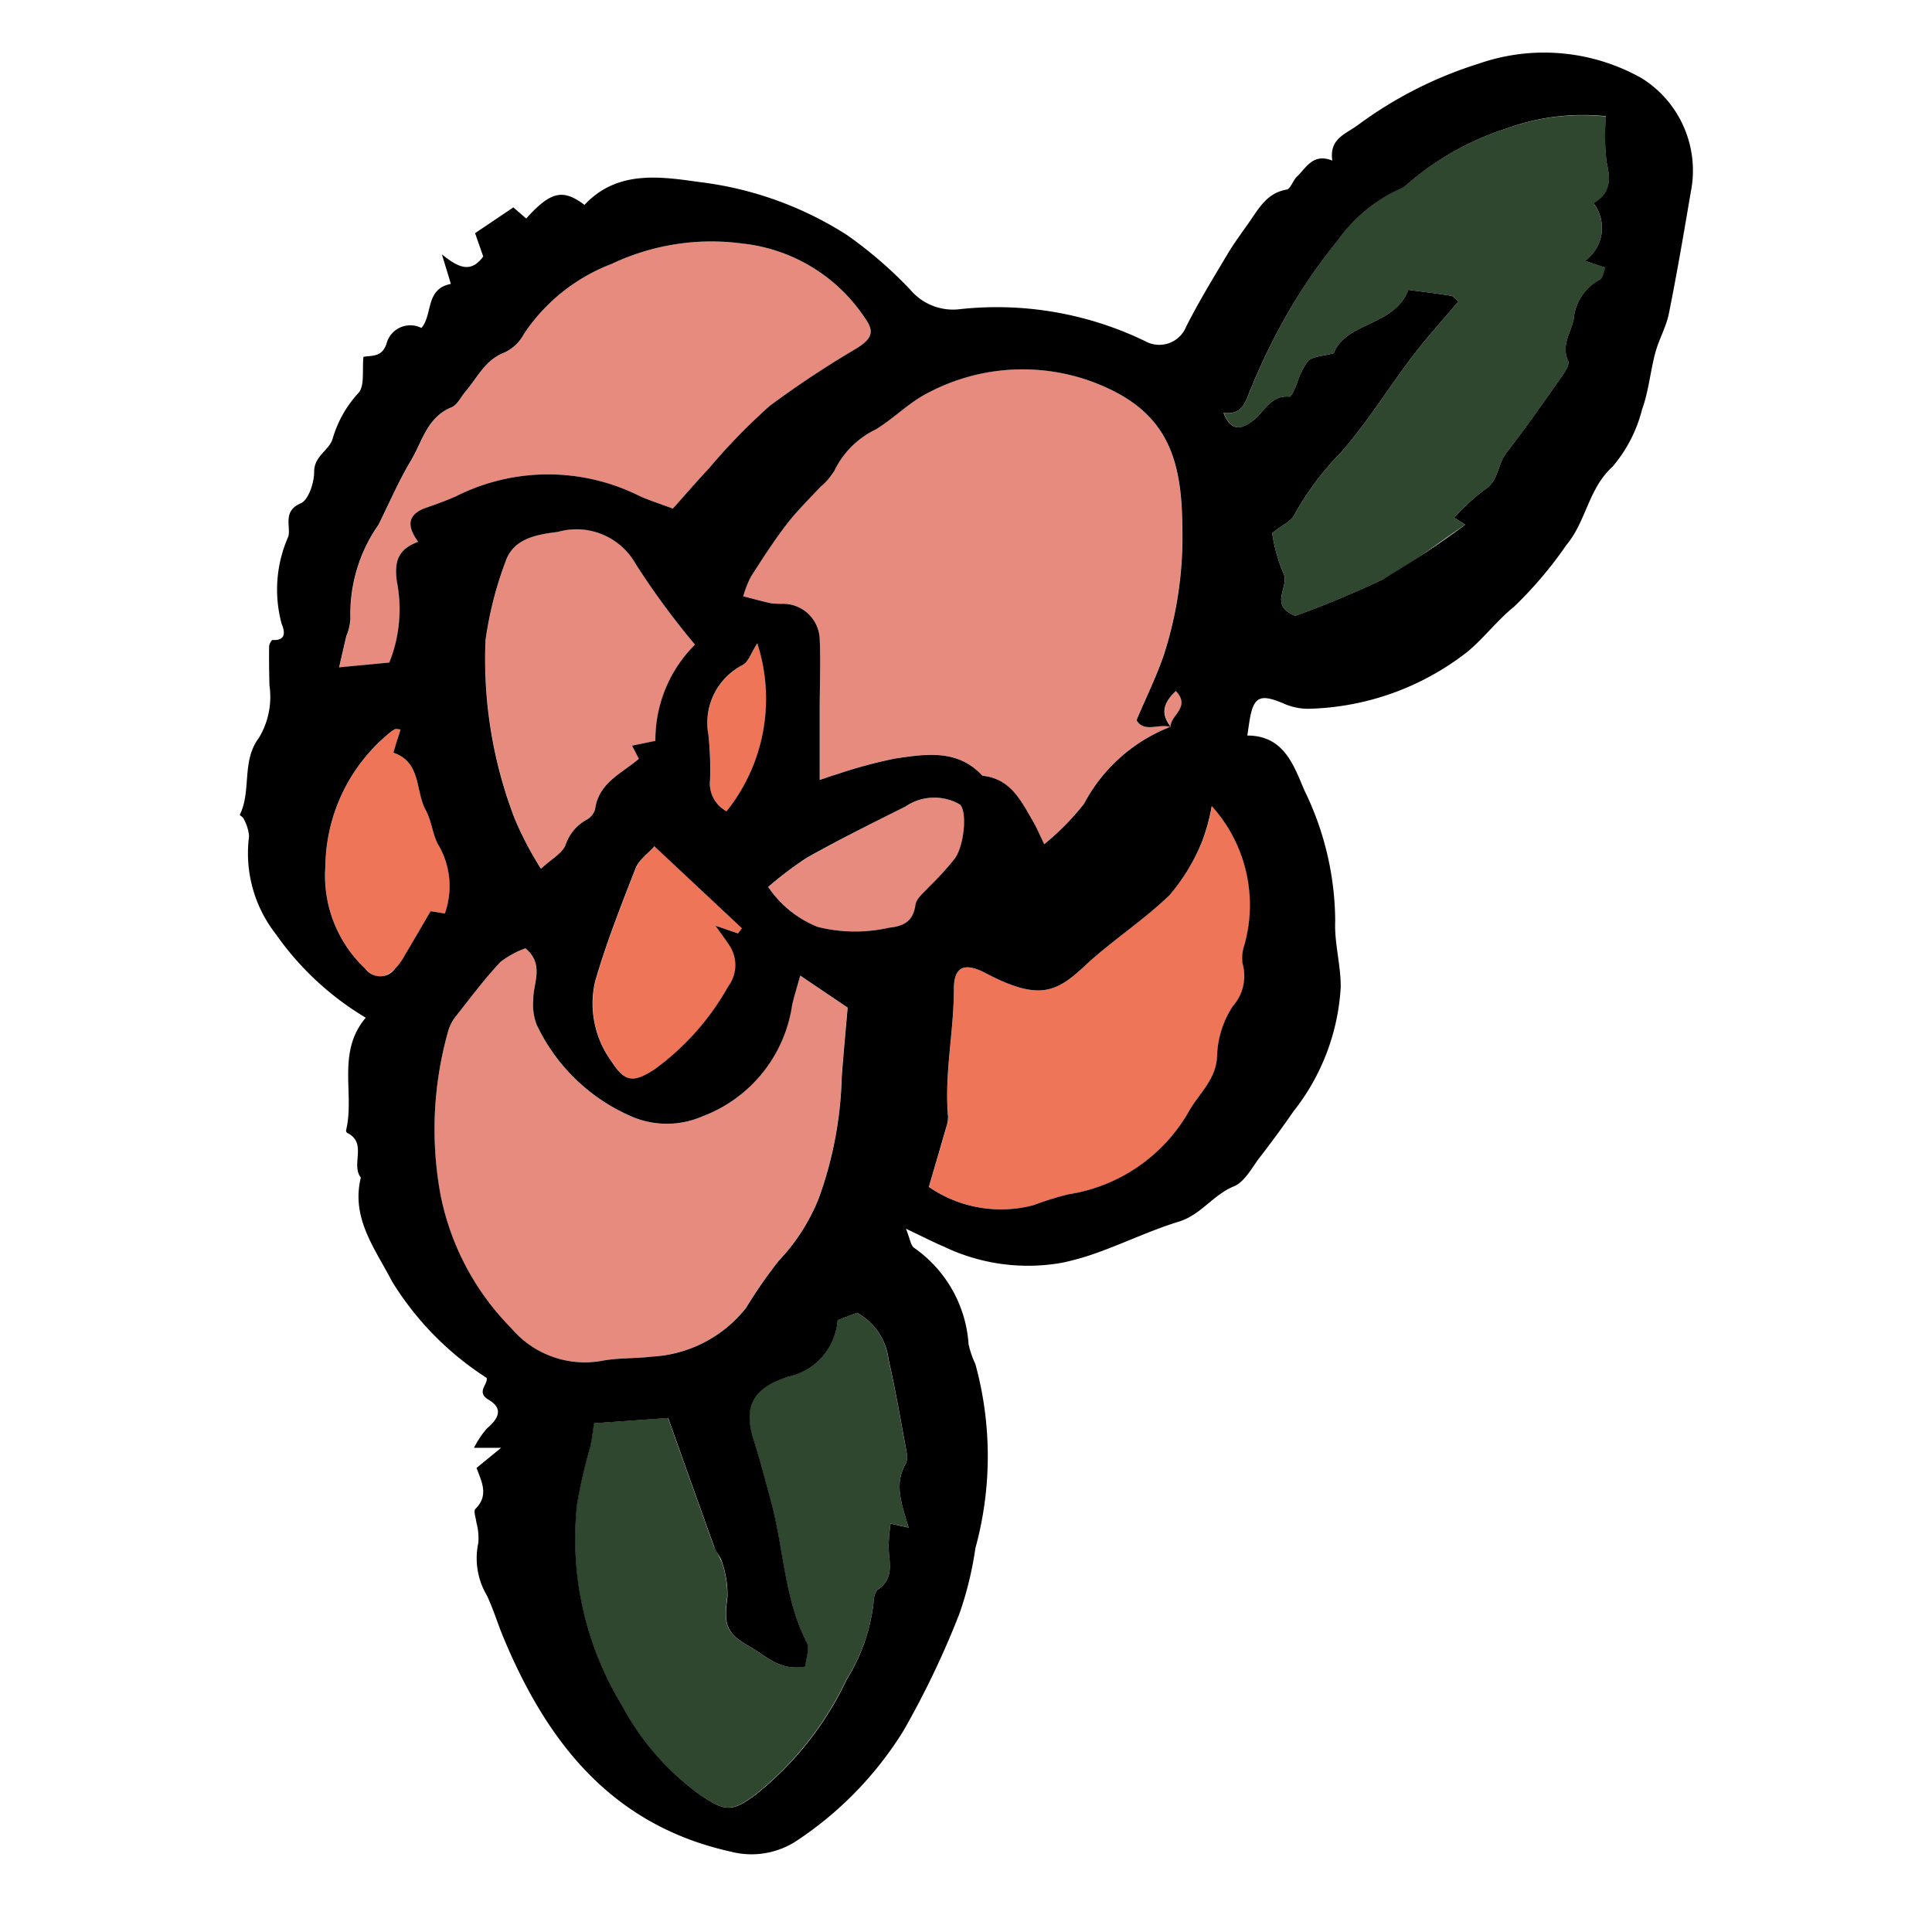 <svg height="60" viewBox="0 0 60 60" width="60" xmlns="http://www.w3.org/2000/svg"><path d="M12.324 18.05c-.086-.643.058-1 .663-1.224-.377-.513-.315-.864.254-1.06.307-.105.613-.217.911-.347a6.35 6.35 0 0 1 5.615-.061c.333.164.693.271 1.129.439.413-.462.76-.865 1.123-1.252a19.126 19.126 0 0 1 1.887-1.94 31.175 31.175 0 0 1 2.712-1.794c.446-.284.552-.5.26-.91a5.254 5.254 0 0 0-3.817-2.337 7.227 7.227 0 0 0-4.061.63 5.718 5.718 0 0 0-2.731 2.182 1.3 1.3 0 0 1-.6.573c-.6.233-.839.786-1.213 1.219-.14.163-.247.408-.424.479-.753.3-.9 1.052-1.255 1.64-.384.642-.683 1.336-1.016 2.009a4.824 4.824 0 0 0-.872 2.914 1.6 1.6 0 0 1-.127.541c-.076.321-.148.643-.224.974l1.559-.148a4.476 4.476 0 0 0 .227-2.527z" fill="#e88b7f"/><path d="M12.258 30.1a1.911 1.911 0 0 0 .327-.456c.261-.432.512-.869.791-1.346l.443.07a2.538 2.538 0 0 0-.171-2.076c-.211-.329-.228-.779-.42-1.126-.334-.6-.13-1.488-1.007-1.79.051-.169.086-.283.12-.4s.062-.2.1-.321c-.1-.009-.14-.023-.164-.012a.872.872 0 0 0-.155.1 5.439 5.439 0 0 0-2.014 4.167 3.946 3.946 0 0 0 1.258 3.19c.309.34.606.257.892 0z" fill="#ee7558"/><path d="M38.9 13.074c.368-.27.548-.815 1.15-.755.06.006.152-.237.216-.371a2.471 2.471 0 0 1 .357-.738c.158-.151.462-.149.8-.24.367-.975 1.891-.835 2.314-1.969.47.063.9.114 1.329.185.079.013.144.109.228.177-.485.575-.984 1.12-1.43 1.707-.749.985-1.4 2.052-2.215 2.978a8.927 8.927 0 0 0-1.447 1.935c-.1.2-.369.314-.692.572a5.107 5.107 0 0 0 .341 1.232c.231.426-.481.992.374 1.338a27.916 27.916 0 0 0 2.718-1.131c.891-.475 1.684-1.11 2.564-1.7l-.344-.218a6.95 6.95 0 0 1 .945-.869c.44-.276.395-.781.667-1.132.6-.775 1.161-1.581 1.727-2.382.1-.144.251-.374.2-.483-.223-.485.078-.867.171-1.291A1.512 1.512 0 0 1 49.7 8.68c.091-.041.112-.244.164-.369l-.64-.211a1.253 1.253 0 0 0 .268-1.779c.543-.314.528-.747.406-1.274a6.735 6.735 0 0 1-.021-1.43A6.968 6.968 0 0 0 46.76 4a8.806 8.806 0 0 0-3.079 1.737.654.654 0 0 1-.241.145 4.809 4.809 0 0 0-1.9 1.588 16.911 16.911 0 0 0-1.44 2.069 19.554 19.554 0 0 0-1.311 2.686c-.156.4-.289.653-.782.6.242.614.571.489.893.249z" fill="#2f472e"/><path d="M33.7 29.988c-.888.827-1.422 1.108-3.086.234-.641-.337-.987-.222-.988.488 0 1.326-.3 2.636-.177 3.967a1.064 1.064 0 0 1-.067.361c-.168.587-.34 1.172-.53 1.823a3.947 3.947 0 0 0 3.259.564 9.371 9.371 0 0 1 1.076-.335 5.224 5.224 0 0 0 3.742-2.576c.3-.547.828-.962.874-1.685a2.981 2.981 0 0 1 .492-1.585 1.4 1.4 0 0 0 .3-1.319 1.2 1.2 0 0 1 .051-.557 4.582 4.582 0 0 0-1.009-4.336 5.96 5.96 0 0 1-.307 1.119 6.077 6.077 0 0 1-1.015 1.649c-.81.792-1.791 1.413-2.615 2.188z" fill="#ee7558"/><g fill="#e88b7f"><path d="M36.524 21.457c-.38.359-.486.7-.164 1.1.001-.352.631-.6.164-1.1z"/><path d="M25.905 14.629c-.076.188-.278.325-.424.485-.356.39-.741.758-1.061 1.176-.4.52-.754 1.074-1.107 1.627a3.264 3.264 0 0 0-.232.6c.335.084.6.161.877.218a2.946 2.946 0 0 0 .364.014 1.13 1.13 0 0 1 1.132 1.087c.041.739.006 1.483 0 2.225v2.16c.187-.062.36-.128.538-.178a14.314 14.314 0 0 1 1.811-.489c.95-.14 1.936-.3 2.707.536.881.087 1.206.789 1.579 1.434.1.177.182.368.339.691a8.3 8.3 0 0 0 1.234-1.253 5.143 5.143 0 0 1 2.672-2.388c-.354-.106-.809.193-1.043-.21.3-.7.611-1.338.843-2.008a11.956 11.956 0 0 0 .579-4.053c-.023-2.21-.55-3.627-2.838-4.465a6.279 6.279 0 0 0-5.012.336c-.6.292-1.095.811-1.677 1.161a2.767 2.767 0 0 0-1.281 1.294zm-6.161 2.88a2.107 2.107 0 0 0-2.412-.994c-.612.079-1.374.182-1.625.912a11.433 11.433 0 0 0-.625 2.448 13.909 13.909 0 0 0 .894 5.52 10.161 10.161 0 0 0 .827 1.582c.343-.313.644-.474.759-.721a1.4 1.4 0 0 1 .615-.777.576.576 0 0 0 .306-.339c.1-.833.822-1.117 1.361-1.578l-.212-.405.725-.146a4.187 4.187 0 0 1 1.23-2.992 24.28 24.28 0 0 1-1.843-2.51z"/></g><path d="M19.746 26.965c-.453 1.162-.914 2.328-1.26 3.525a3.048 3.048 0 0 0 .527 2.494c.4.631.679.644 1.323.225a8.016 8.016 0 0 0 2.287-2.576 1.106 1.106 0 0 0 .012-1.308c-.1-.15-.205-.292-.407-.577l.7.24.12-.16-2.712-2.545c-.212.236-.489.424-.59.682z" fill="#ee7558"/><path d="m26.612 40.77-.6.23a1.946 1.946 0 0 1-1.538 1.752c-1.071.349-1.413.891-1.073 1.966.205.65.378 1.311.554 1.971.383 1.433.394 2.958 1.094 4.318.1.2-.029.509-.05.748-.791.148-1.224-.342-1.726-.624-.741-.416-.8-.681-.688-1.545a3.1 3.1 0 0 0-.165-1.064 5.2 5.2 0 0 0-.245-.482c-.493-1.365-.978-2.733-1.431-4.005l-2.3.163c-.04.253-.064.494-.117.73a15.608 15.608 0 0 0-.412 1.789 9.933 9.933 0 0 0 1.395 6.242 8.088 8.088 0 0 0 2.427 2.78c.772.516.985.551 1.749-.028a10.117 10.117 0 0 0 2.807-3.564 5.671 5.671 0 0 0 .833-2.354c.006-.151.04-.368.14-.436.53-.357.336-.862.329-1.337a6.406 6.406 0 0 1 .063-.706l.56.125c-.22-.736-.462-1.359-.081-2a.586.586 0 0 0 .011-.37c-.178-.951-.339-1.906-.558-2.847a1.9 1.9 0 0 0-.978-1.452z" fill="#2f472e"/><path d="M29.665 26.657c.3-.44.381-1.517.139-1.679a1.578 1.578 0 0 0-1.679.072 73.232 73.232 0 0 0-3.061 1.587 10.379 10.379 0 0 0-1.2.908 3.346 3.346 0 0 0 1.536 1.242 4.827 4.827 0 0 0 2.213.025c.46-.049.749-.2.827-.709.031-.206.269-.387.428-.566a10.436 10.436 0 0 0 .797-.88zM18.661 42.265c.519-.1 1.063-.071 1.592-.136a3.989 3.989 0 0 0 2.913-1.514 13.745 13.745 0 0 1 1.012-1.459 6.121 6.121 0 0 0 1.246-1.945 11.9 11.9 0 0 0 .712-3.764c.054-.738.125-1.476.184-2.155l-1.473-.992c-.1.38-.191.645-.252.917a4.371 4.371 0 0 1-2.773 3.451 2.771 2.771 0 0 1-2.273-.021 5.786 5.786 0 0 1-2.888-2.832 2 2 0 0 1-.1-.775c-.008-.5.355-1.092-.244-1.587a2.775 2.775 0 0 0-.779.426c-.486.519-.916 1.093-1.357 1.654a1.287 1.287 0 0 0-.262.487 11.187 11.187 0 0 0-.242 5.07 8.1 8.1 0 0 0 2.2 4.16 2.982 2.982 0 0 0 2.784 1.015z" fill="#e88b7f"/><path d="M22.567 25.2a5.594 5.594 0 0 0 .955-5.215c-.19.29-.275.581-.46.675A2.025 2.025 0 0 0 22 22.817a9.151 9.151 0 0 1 .051 1.4.982.982 0 0 0 .516.983z" fill="#ee7558"/><path d="M36.355 22.557v.01l-.015.006a.06.06 0 0 1 .034.007c-.009-.005-.012-.012-.019-.023z" fill="#e88b7f"/><path d="M7.563 25.422a1.36 1.36 0 0 1 .172.546A4.074 4.074 0 0 0 8.559 29a9.1 9.1 0 0 0 2.8 2.606c-.916 1.079-.335 2.361-.612 3.5a.092.092 0 0 0 .041.08c.628.315.1.977.418 1.385-.31 1.262.445 2.21.966 3.22a9.416 9.416 0 0 0 2.94 3c.055.2-.344.44.067.683.471.278.292.593-.058.889a2.844 2.844 0 0 0-.4.6h.842l-.763.625c.144.4.4.849-.037 1.274-.066.064.018.281.033.428a1.786 1.786 0 0 1 .058.628 2.266 2.266 0 0 0 .267 1.631c.2.423.333.873.512 1.3 1.361 3.276 3.381 5.843 7.073 6.658a2.553 2.553 0 0 0 1.974-.3 11.076 11.076 0 0 0 3.383-3.466 27.355 27.355 0 0 0 1.728-3.614 10.725 10.725 0 0 0 .5-2.043 10.809 10.809 0 0 0 0-5.722 2.969 2.969 0 0 1-.211-.615 3.971 3.971 0 0 0-1.7-3c-.1-.084-.119-.273-.244-.587.516.244.847.415 1.188.56a6.037 6.037 0 0 0 3.665.495 8.33 8.33 0 0 0 1.167-.34c.822-.3 1.619-.681 2.454-.936.684-.208 1.06-.83 1.707-1.095.336-.137.558-.576.806-.9q.543-.7 1.048-1.431a6.833 6.833 0 0 0 1.466-3.854c.007-.681-.2-1.366-.171-2.045a9.328 9.328 0 0 0-.953-4.061c-.324-.745-.62-1.711-1.776-1.71.027-.185.043-.3.062-.422.123-.783.317-.883 1.033-.587a1.884 1.884 0 0 0 .806.178 8.323 8.323 0 0 0 4.939-1.774c.515-.429.927-.982 1.448-1.4a12.49 12.49 0 0 0 1.622-1.914c.617-.736.678-1.75 1.437-2.436a4.4 4.4 0 0 0 .911-1.77c.206-.564.256-1.182.413-1.766.111-.414.338-.8.421-1.217.251-1.245.464-2.5.676-3.75a3.383 3.383 0 0 0-1.512-3.551 6.17 6.17 0 0 0-5.073-.456 12.627 12.627 0 0 0-3.729 1.891c-.4.3-.915.427-.815 1.119-.6-.242-.806.22-1.1.5-.125.116-.194.377-.317.4-.6.1-.852.563-1.149.99-.237.343-.491.676-.7 1.033-.439.735-.886 1.469-1.272 2.232a.9.9 0 0 1-1.276.451 10.578 10.578 0 0 0-5.738-.994 1.733 1.733 0 0 1-1.542-.59 13.073 13.073 0 0 0-1.976-1.71 10.92 10.92 0 0 0-4.565-1.644c-1.234-.173-2.571-.383-3.589.707-.675-.508-1.052-.417-1.81.423l-.4-.345-1.188.8.253.725c-.383.523-.765.355-1.284-.067.132.434.2.648.278.919-.8.153-.555.951-.912 1.367a.766.766 0 0 0-1.068.428c-.128.487-.449.42-.733.468-.046.409.046.906-.159 1.126a3.538 3.538 0 0 0-.8 1.424c-.115.366-.576.525-.573 1.029 0 .337-.177.871-.421.974-.565.239-.3.718-.38 1.027a4.06 4.06 0 0 0-.208 2.714c.086.2.171.528-.281.5-.033 0-.107.128-.108.2-.006.4 0 .806.01 1.209a2.462 2.462 0 0 1-.334 1.641c-.535.716-.222 1.625-.583 2.374-.017.018.093.072.112.123zm6.115 11.666a11.184 11.184 0 0 1 .242-5.07 1.287 1.287 0 0 1 .262-.487c.441-.561.871-1.135 1.357-1.654a2.831 2.831 0 0 1 .779-.426c.6.5.236 1.089.244 1.587a1.8 1.8 0 0 0 .1.775 5.79 5.79 0 0 0 2.888 2.832 2.771 2.771 0 0 0 2.273.021 4.367 4.367 0 0 0 2.777-3.451c.061-.272.147-.537.252-.917l1.473.994c-.059.679-.13 1.417-.184 2.155a11.931 11.931 0 0 1-.712 3.764 6.111 6.111 0 0 1-1.247 1.946 14.522 14.522 0 0 0-1.012 1.459 3.989 3.989 0 0 1-2.913 1.514c-.529.065-1.073.033-1.592.136a2.988 2.988 0 0 1-2.786-1.017 8.124 8.124 0 0 1-2.201-4.161zM22 22.817a2.018 2.018 0 0 1 1.059-2.161c.185-.094.27-.385.46-.675a5.594 5.594 0 0 1-.955 5.215.981.981 0 0 1-.513-.976A10 10 0 0 0 22 22.817zm1.041 6.011-.12.16-.7-.24c.2.285.311.427.407.577a1.106 1.106 0 0 1-.012 1.308 8.028 8.028 0 0 1-2.287 2.576c-.644.419-.921.406-1.323-.225a3.048 3.048 0 0 1-.527-2.494c.346-1.2.807-2.363 1.26-3.525.1-.258.377-.446.586-.682zm-2.687-5.82-.725.149.212.408c-.539.461-1.256.745-1.361 1.578a.576.576 0 0 1-.306.339 1.4 1.4 0 0 0-.615.777c-.115.247-.416.408-.759.721a10.342 10.342 0 0 1-.827-1.582 13.815 13.815 0 0 1-.894-5.52 11.359 11.359 0 0 1 .625-2.448c.251-.73 1.013-.833 1.625-.912a2.107 2.107 0 0 1 2.412.994 24.072 24.072 0 0 0 1.843 2.507 4.175 4.175 0 0 0-1.23 2.989zm7.794 22.064a.586.586 0 0 1-.011.37c-.381.638-.139 1.261.081 2l-.56-.125a6.406 6.406 0 0 0-.063.706c.007.475.2.98-.329 1.337-.1.068-.134.285-.14.436a5.728 5.728 0 0 1-.826 2.354 10.039 10.039 0 0 1-2.807 3.564c-.764.579-.977.544-1.749.028a8.125 8.125 0 0 1-2.427-2.78 9.933 9.933 0 0 1-1.395-6.242 15.657 15.657 0 0 1 .412-1.789c.053-.236.077-.477.117-.73l2.3-.163c.453 1.272.938 2.64 1.431 4.005.061.168.2.312.245.482a3.1 3.1 0 0 1 .165 1.064c-.112.864-.053 1.129.688 1.545.5.282.935.772 1.726.624.021-.239.15-.552.05-.748-.7-1.36-.711-2.885-1.094-4.318-.176-.66-.349-1.321-.554-1.971-.34-1.075 0-1.617 1.073-1.966A1.946 1.946 0 0 0 26.015 41l.6-.23a1.914 1.914 0 0 1 .981 1.455c.216.938.377 1.893.555 2.844zm-.539-16.261a4.773 4.773 0 0 1-2.213-.025 3.346 3.346 0 0 1-1.538-1.242 10.92 10.92 0 0 1 1.2-.908c1-.559 2.032-1.076 3.061-1.587a1.584 1.584 0 0 1 1.679-.072c.242.162.164 1.239-.139 1.679a9.442 9.442 0 0 1-.8.88c-.159.179-.4.36-.428.566-.073.513-.362.66-.822.709zm11.177-16.586A19.554 19.554 0 0 1 40.1 9.539a16.911 16.911 0 0 1 1.44-2.065 4.83 4.83 0 0 1 1.9-1.588.654.654 0 0 0 .241-.145A8.79 8.79 0 0 1 46.757 4a6.968 6.968 0 0 1 3.117-.391 6.732 6.732 0 0 0 .021 1.43c.122.527.137.96-.406 1.274a1.253 1.253 0 0 1-.268 1.787l.635.211c-.052.125-.073.328-.164.369a1.527 1.527 0 0 0-.82 1.239c-.093.424-.394.806-.171 1.291.05.109-.1.339-.2.483-.566.8-1.127 1.607-1.727 2.382-.272.351-.227.856-.667 1.132a6.823 6.823 0 0 0-.945.869l.344.218a29.36 29.36 0 0 1-2.564 1.7 28.928 28.928 0 0 1-2.718 1.131c-.855-.346-.143-.912-.374-1.338a5.132 5.132 0 0 1-.341-1.232c.323-.258.595-.372.692-.572a8.927 8.927 0 0 1 1.447-1.935c.814-.926 1.466-1.993 2.215-2.978.446-.587.945-1.132 1.43-1.707-.084-.068-.149-.164-.228-.177-.428-.071-.859-.122-1.329-.185-.423 1.134-1.947.994-2.314 1.969-.335.091-.639.089-.8.24a2.471 2.471 0 0 0-.357.738c-.064.134-.156.377-.216.371-.6-.06-.782.485-1.15.755-.326.24-.655.365-.9-.252.501.056.631-.196.787-.597zm-1.462 13.926a5.96 5.96 0 0 0 .307-1.119 4.582 4.582 0 0 1 1.009 4.336 1.2 1.2 0 0 0-.051.557 1.406 1.406 0 0 1-.3 1.319 2.981 2.981 0 0 0-.492 1.585c-.046.723-.57 1.138-.874 1.685a5.224 5.224 0 0 1-3.742 2.576 9.371 9.371 0 0 0-1.076.335 3.946 3.946 0 0 1-3.259-.564c.19-.651.362-1.236.53-1.823a1.064 1.064 0 0 0 .067-.361c-.119-1.331.181-2.641.181-3.967 0-.71.347-.825.988-.488 1.664.874 2.2.593 3.086-.234.831-.775 1.809-1.4 2.621-2.188a6.011 6.011 0 0 0 1.005-1.649zm-8.457-13.975a6.278 6.278 0 0 1 5.012-.336c2.288.838 2.815 2.255 2.838 4.465a11.956 11.956 0 0 1-.579 4.053c-.232.67-.547 1.311-.843 2.008.234.4.689.1 1.043.21l.015-.006v-.01c-.322-.4-.216-.742.164-1.1.472.494-.158.746-.164 1.1l.017.023a.06.06 0 0 1-.034-.007 5.143 5.143 0 0 0-2.672 2.388 8.164 8.164 0 0 1-1.234 1.253c-.157-.323-.236-.514-.339-.691-.373-.645-.7-1.347-1.579-1.434-.771-.834-1.757-.676-2.707-.536a14.438 14.438 0 0 0-1.811.489c-.178.05-.351.116-.538.178v-2.16c0-.742.036-1.486 0-2.225a1.136 1.136 0 0 0-1.132-1.087 2.946 2.946 0 0 1-.364-.014c-.273-.057-.542-.134-.877-.218a3.156 3.156 0 0 1 .232-.6c.353-.553.708-1.107 1.107-1.627.32-.418.7-.786 1.061-1.176a2.011 2.011 0 0 0 .424-.485 2.744 2.744 0 0 1 1.285-1.292c.58-.352 1.071-.871 1.675-1.163zm-18.111 7.575a1.6 1.6 0 0 0 .127-.541 4.822 4.822 0 0 1 .872-2.914c.333-.673.632-1.367 1.016-2.009.35-.588.5-1.337 1.255-1.64.177-.071.284-.316.424-.479.374-.433.61-.986 1.213-1.219a1.3 1.3 0 0 0 .605-.573A5.723 5.723 0 0 1 19 8.194a7.227 7.227 0 0 1 4.061-.63A5.238 5.238 0 0 1 26.877 9.9c.292.409.186.626-.26.91a30.726 30.726 0 0 0-2.712 1.794 19.126 19.126 0 0 0-1.887 1.94c-.363.387-.71.79-1.123 1.252-.436-.168-.8-.275-1.129-.439a6.35 6.35 0 0 0-5.615.061c-.3.13-.6.242-.911.347-.569.2-.631.547-.254 1.06-.605.228-.749.581-.663 1.224a4.459 4.459 0 0 1-.232 2.527l-1.559.148c.076-.33.148-.652.224-.973zm-.651 7.159a5.436 5.436 0 0 1 2.014-4.167.872.872 0 0 1 .155-.1c.024-.011.06 0 .164.012-.035.117-.066.219-.1.321s-.069.229-.12.4c.877.3.673 1.187 1.007 1.79.192.347.209.8.42 1.126a2.538 2.538 0 0 1 .171 2.076l-.443-.07c-.279.477-.53.914-.791 1.346a1.911 1.911 0 0 1-.327.456.566.566 0 0 1-.9-.006 3.956 3.956 0 0 1-1.25-3.184z"/></svg>